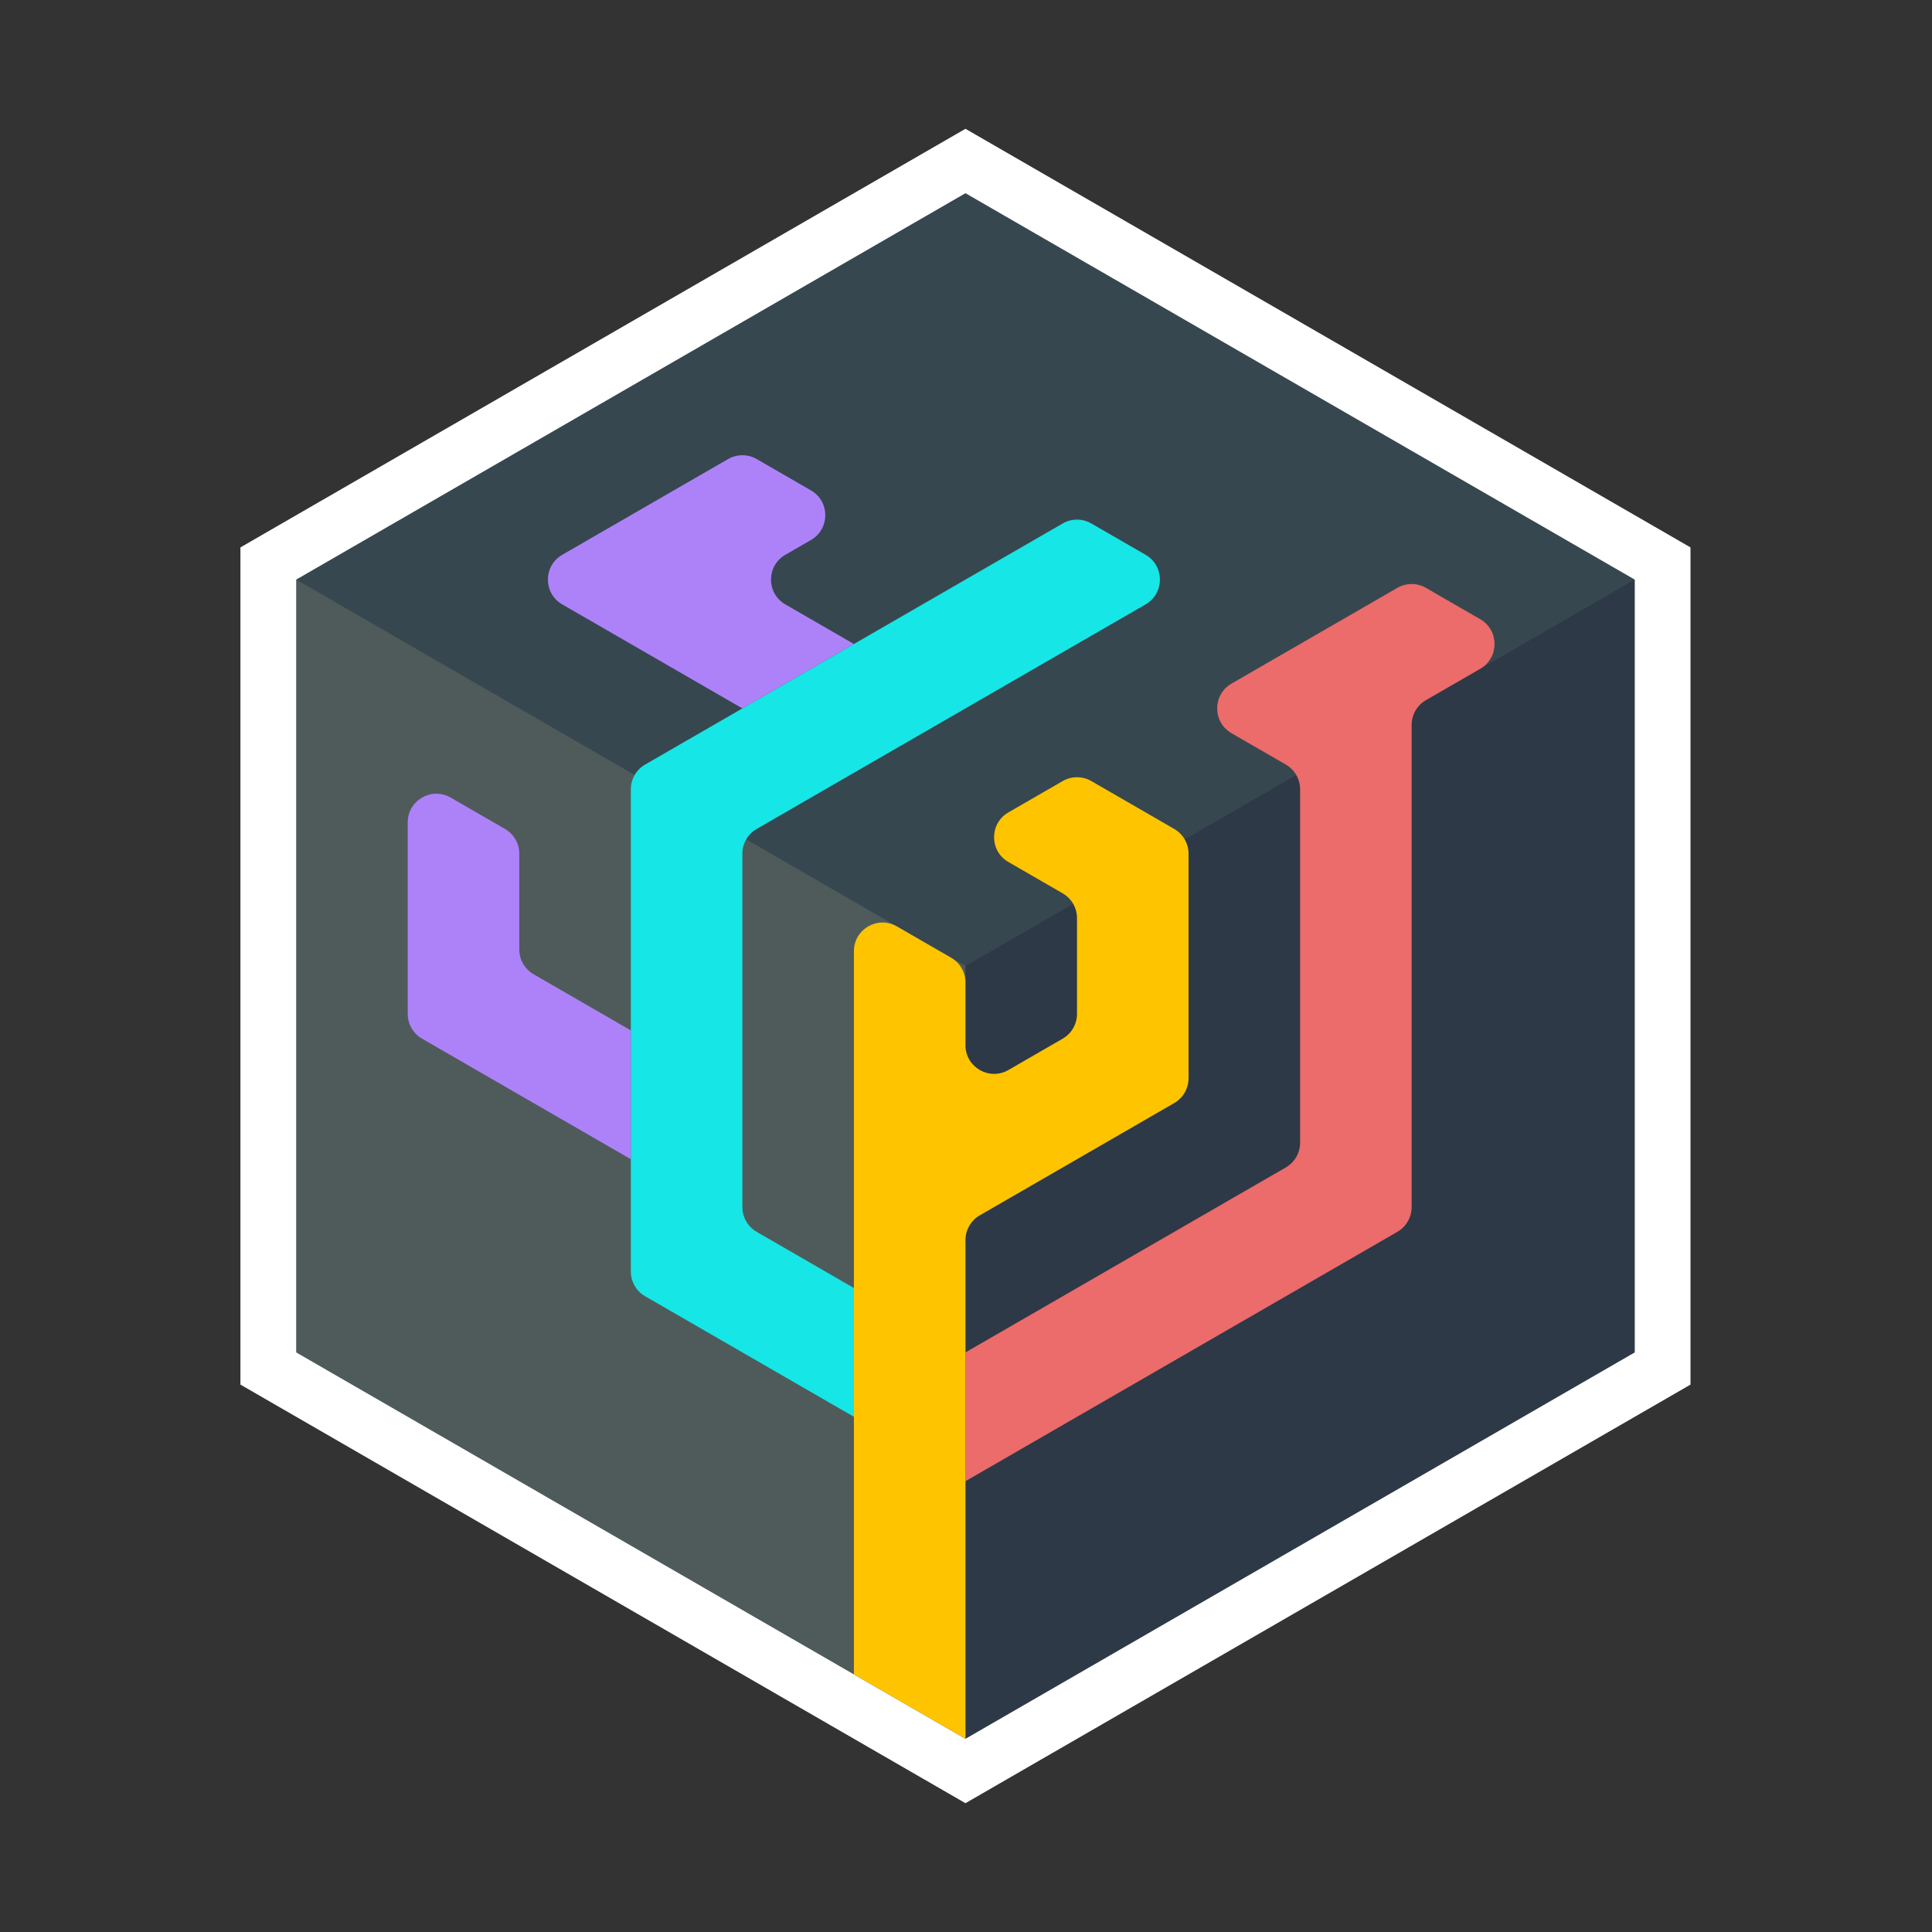 <svg width="1350" height="1350" viewBox="0 0 1350 1350" fill="none" xmlns="http://www.w3.org/2000/svg">
<rect x="0" y="0" width="1350" height="1350" fill="#333333" stroke="none"/>
<path d="M168 382.501L674.624 90L1181.25 382.501L1181.25 967.5L674.625 1260L168 967.5L168 382.501Z" fill="white"/>
<path d="M206.971 405.002L674.624 135.001L1142.28 405.002L1142.28 945.001L674.624 1215L206.971 945.001L206.971 405.002Z" fill="#37474F"/>
<path d="M206.971 945.001L206.971 405.001L674.624 675.001V1215L206.971 945.001Z" fill="#FFECB2" fill-opacity="0.12"/>
<path d="M674.625 1215V675.001L1142.28 405.001L1142.28 945.001L674.625 1215Z" fill="#080028" fill-opacity="0.2"/>
<path d="M976.394 860.775L908.452 900.002L830.51 945.002L752.567 990.002L674.625 1035V945.002L752.567 900.002L830.51 855.002L898.452 815.775C904.64 812.202 908.452 805.6 908.452 798.455V720.002V630.002V551.548C908.452 544.403 904.64 537.801 898.452 534.228L860.509 512.322C847.176 504.624 847.176 485.379 860.509 477.681L908.452 450.001L976.394 410.775C982.582 407.202 990.206 407.202 996.394 410.775L1034.34 432.681C1047.67 440.379 1047.67 459.624 1034.34 467.322L996.394 489.228C990.206 492.801 986.394 499.403 986.394 506.549V585.002V675.002V765.002V843.455C986.394 850.6 982.582 857.202 976.394 860.775Z" fill="#EC6B6B"/>
<path d="M440.798 630.002V551.548C440.798 544.403 444.61 537.801 450.798 534.228L518.74 495.001L596.682 450.001L674.625 405.001L742.567 365.774C748.755 362.202 756.379 362.202 762.567 365.774L800.509 387.681C813.843 395.379 813.843 414.624 800.509 422.322L752.567 450.001L674.625 495.001L596.682 540.001L528.74 579.228C522.552 582.801 518.74 589.403 518.74 596.548V675.002V843.453C518.74 850.598 522.552 857.201 528.74 860.773L596.682 900V990L450.798 905.773C444.61 902.201 440.798 895.598 440.798 888.453V810V630.002Z" fill="#16E6E6"/>
<path d="M674.624 945.002V866.548C674.624 859.403 678.436 852.801 684.624 849.228L752.566 810.001L820.509 770.775C826.697 767.202 830.509 760.6 830.509 753.454V675.001V596.548C830.509 589.403 826.697 582.801 820.509 579.228L762.566 545.775C756.378 542.202 748.754 542.202 742.566 545.775L704.624 567.681C691.291 575.379 691.291 594.624 704.624 602.322L742.567 624.228C748.754 627.801 752.566 634.403 752.566 641.548V708.454C752.566 715.6 748.754 722.202 742.566 725.775L704.624 747.681C691.291 755.379 674.624 745.756 674.624 730.36V686.548C674.624 679.403 670.812 672.801 664.624 669.228L626.682 647.322C613.349 639.624 596.682 649.246 596.682 664.642V720.001V810.001V900.001V990.002V1080V1170L674.624 1215V1125V1035V945.002Z" fill="#FFC400"/>
<path d="M362.855 663.454V596.549C362.855 589.403 359.043 582.801 352.855 579.228L314.913 557.322C301.58 549.624 284.913 559.247 284.913 574.643V630.002V708.455C284.913 715.6 288.725 722.202 294.913 725.775L362.855 765.002L440.798 810.001V720.001L372.855 680.775C366.667 677.202 362.855 670.6 362.855 663.454Z" fill="#AD82F9"/>
<path d="M566.682 342.68L528.74 320.774C522.552 317.202 514.928 317.202 508.74 320.774L440.798 360.001L392.855 387.68C379.522 395.378 379.522 414.623 392.855 422.321L440.798 450.001L518.74 495.001L596.682 450.001L548.74 422.321C535.407 414.623 535.407 395.378 548.74 387.68L566.682 377.321C580.016 369.623 580.016 350.378 566.682 342.68Z" fill="#AD82F9"/>
</svg>
